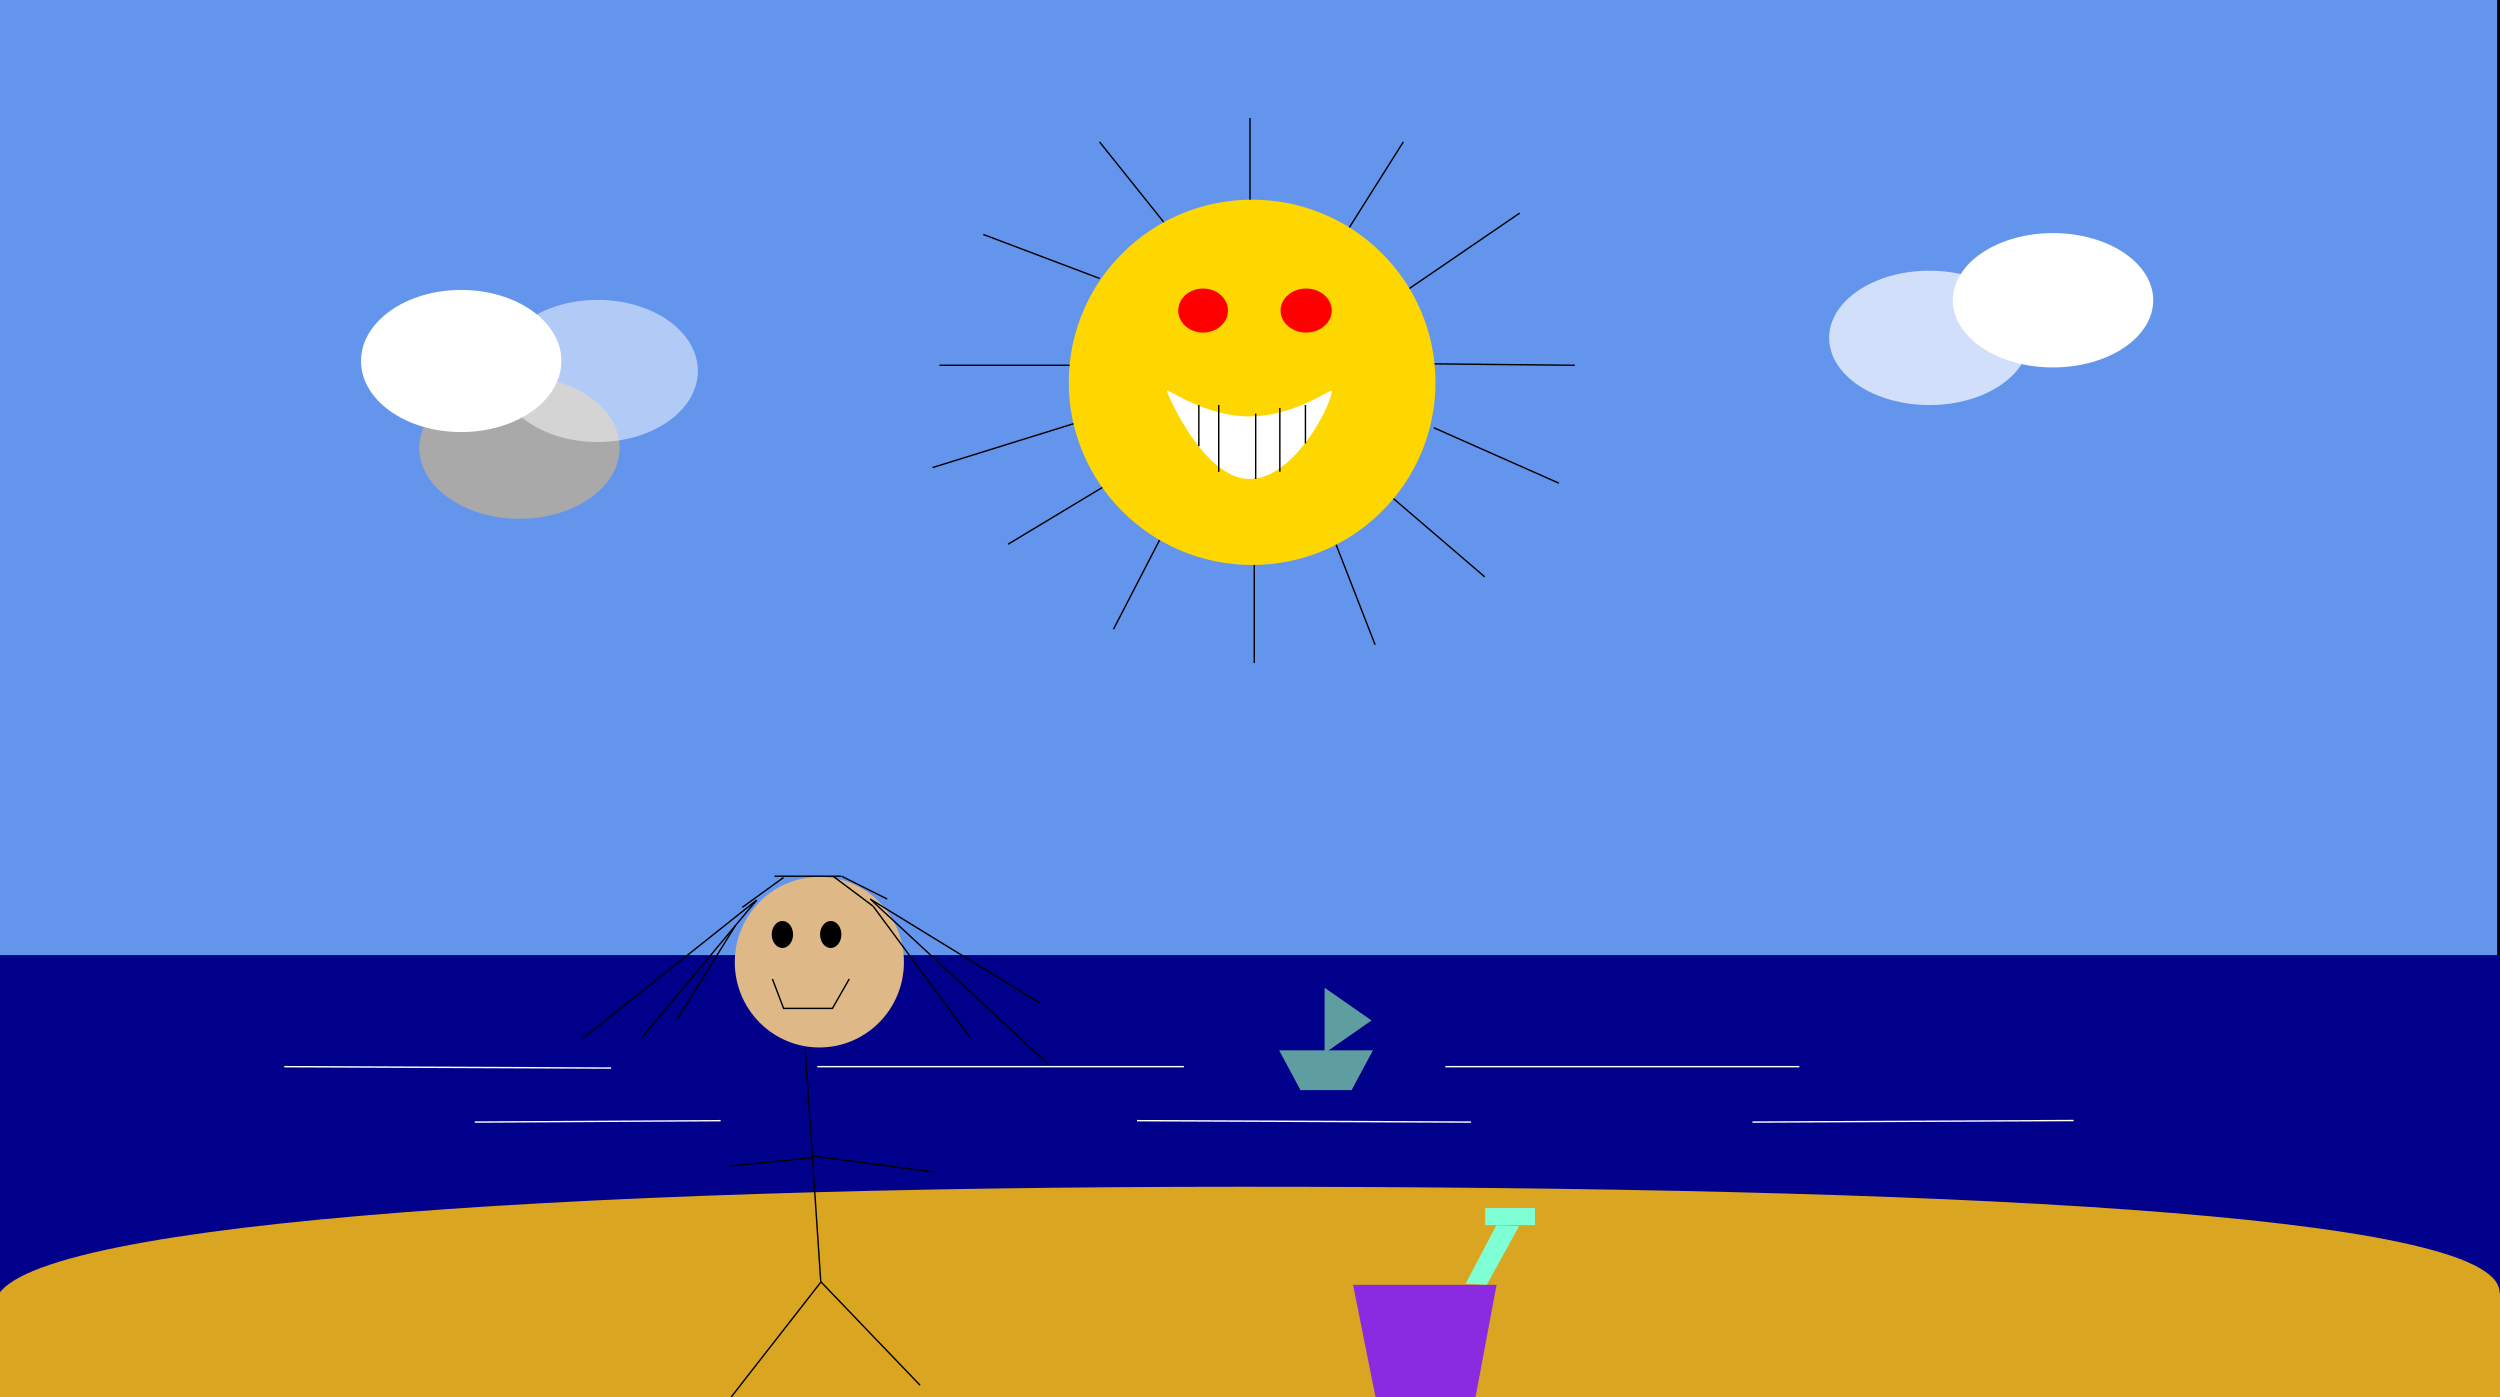 <svg width="1759" height="983" viewBox="0 0 1759 983" fill="none" xmlns="http://www.w3.org/2000/svg">
<rect width="1759" height="983" fill="black"/>
<rect x="-2" width="1759" height="959" fill="#6495ED"/>
<line x1="825.61" y1="164.812" x2="773.61" y2="99.812" stroke="black"/>
<line x1="773.823" y1="195.968" x2="691.823" y2="164.968" stroke="black"/>
<path d="M762 257H661" stroke="black"/>
<line x1="762.149" y1="295.977" x2="656.149" y2="328.977" stroke="black"/>
<line x1="792.258" y1="332.928" x2="709.258" y2="382.928" stroke="black"/>
<line x1="882.5" y1="466.5" x2="882.5" y2="386.5" stroke="black"/>
<line x1="1044.67" y1="405.88" x2="967.675" y2="339.88" stroke="black"/>
<line x1="1069.28" y1="149.913" x2="990.282" y2="203.913" stroke="black"/>
<line x1="1108" y1="257" x2="1007" y2="256" stroke="black"/>
<line x1="967.534" y1="453.681" x2="930.534" y2="358.681" stroke="black"/>
<line x1="829.444" y1="353.73" x2="783.444" y2="442.73" stroke="black"/>
<line x1="1096.8" y1="339.957" x2="1008.8" y2="300.957" stroke="black"/>
<line x1="987.423" y1="99.767" x2="946.423" y2="164.767" stroke="black"/>
<path d="M879.5 83L879.5 149.489" stroke="black"/>
<ellipse cx="881" cy="269" rx="129" ry="128.5" fill="#FFD700"/>
<path d="M937.096 275C937.096 284 911.128 337 879.096 337C847.063 337 821.096 277.209 821.096 275C821.096 272.791 847.063 293 879.096 293C911.128 293 937.096 272.791 937.096 275Z" fill="white"/>
<line x1="857.5" y1="285" x2="857.5" y2="332" stroke="black"/>
<path d="M883.5 291V337" stroke="black"/>
<path d="M900.5 287V332" stroke="black"/>
<line x1="843.5" y1="285" x2="843.5" y2="314" stroke="black"/>
<line x1="918.5" y1="285" x2="918.5" y2="312" stroke="black"/>
<ellipse cx="846.5" cy="218.5" rx="17.5" ry="15.5" fill="#FF0000"/>
<ellipse cx="919" cy="218.5" rx="18" ry="15.5" fill="#FF0000"/>
<rect y="672" width="1759" height="245" fill="#00008B"/>
<line x1="1233" y1="789.5" x2="1459" y2="788.398" stroke="white"/>
<line x1="200.002" y1="750.5" x2="430.002" y2="751.5" stroke="white"/>
<line x1="1017" y1="750.5" x2="1266" y2="750.5" stroke="white"/>
<line x1="800.002" y1="788.5" x2="1035" y2="789.5" stroke="white"/>
<line x1="575" y1="750.5" x2="833" y2="750.5" stroke="white"/>
<line x1="333.997" y1="789.5" x2="506.997" y2="788.5" stroke="white"/>
<path d="M900 739H966L951 767H915L900 739Z" fill="#5F9EA0"/>
<path d="M932 695L965 718L932 741V695Z" fill="#5F9EA0"/>
<g filter="url(#filter0_i_0:1)">
<path d="M1758.68 905.334C1793.68 955.334 1801.18 1221.83 847.683 1072.33C-81.819 1186.67 -15.317 948.334 -3.315 913.999C-3.315 857.942 388.449 831 874.183 831C1359.92 831 1758.68 849.278 1758.68 905.334Z" fill="#DAA520"/>
</g>
<ellipse cx="365.5" cy="315" rx="70.5" ry="50" fill="#A9A9A9"/>
<ellipse cx="324.5" cy="254" rx="70.5" ry="50" fill="white"/>
<ellipse cx="420.5" cy="261" rx="70.5" ry="50" fill="white" fill-opacity="0.5"/>
<ellipse cx="1357.5" cy="237.734" rx="70.5" ry="47.266" fill="white" fill-opacity="0.7"/>
<ellipse cx="1444.5" cy="211.266" rx="70.5" ry="47.266" fill="white"/>
<line x1="532.311" y1="633.391" x2="410.311" y2="730.391" stroke="black"/>
<ellipse cx="576.5" cy="677" rx="59.5" ry="60" fill="#DEB887"/>
<line x1="532.384" y1="633.32" x2="451.384" y2="730.32" stroke="black"/>
<line x1="585.566" y1="709.752" x2="597.566" y2="688.752" stroke="black"/>
<line x1="551" y1="709.5" x2="586" y2="709.5" stroke="black"/>
<line x1="543.467" y1="688.822" x2="551.467" y2="709.822" stroke="black"/>
<ellipse cx="584.5" cy="657.5" rx="7.5" ry="9.5" fill="black"/>
<ellipse cx="550.5" cy="657.5" rx="7.5" ry="9.5" fill="black"/>
<line x1="572.051" y1="814.497" x2="513.051" y2="820.497" stroke="black"/>
<line x1="572.065" y1="813.504" x2="656.065" y2="824.504" stroke="black"/>
<line x1="577.394" y1="902.308" x2="513.394" y2="984.308" stroke="black"/>
<line x1="577.361" y1="901.654" x2="647.361" y2="974.654" stroke="black"/>
<line x1="566.499" y1="737.967" x2="577.499" y2="901.967" stroke="black"/>
<line x1="612.34" y1="632.633" x2="737.34" y2="748.633" stroke="black"/>
<line x1="612.261" y1="632.574" x2="731.261" y2="705.574" stroke="black"/>
<line x1="545" y1="616.5" x2="592" y2="616.5" stroke="black"/>
<line x1="551.293" y1="617.405" x2="522.293" y2="638.405" stroke="black"/>
<line x1="586.3" y1="616.6" x2="614.3" y2="637.6" stroke="black"/>
<line x1="592.224" y1="616.553" x2="624.224" y2="632.553" stroke="black"/>
<line x1="517.425" y1="651.264" x2="476.425" y2="717.264" stroke="black"/>
<line x1="614.402" y1="637.703" x2="682.402" y2="729.703" stroke="black"/>
<path d="M952 904H1053L1038 984H968L952 904Z" fill="#8A2BE2"/>
<path d="M1052.84 862.097L1068.83 862.74L1046.16 903.863L1031.17 903.26L1052.84 862.097Z" fill="#7FFFD4"/>
<rect x="1045" y="850" width="35" height="12" fill="#7FFFD4"/>
<defs>
<filter id="filter0_i_0:1" x="-9" y="831" width="1778.57" height="290.359" filterUnits="userSpaceOnUse" color-interpolation-filters="sRGB">
<feFlood flood-opacity="0" result="BackgroundImageFix"/>
<feBlend mode="normal" in="SourceGraphic" in2="BackgroundImageFix" result="shape"/>
<feColorMatrix in="SourceAlpha" type="matrix" values="0 0 0 0 0 0 0 0 0 0 0 0 0 0 0 0 0 0 127 0" result="hardAlpha"/>
<feOffset dy="4"/>
<feGaussianBlur stdDeviation="2"/>
<feComposite in2="hardAlpha" operator="arithmetic" k2="-1" k3="1"/>
<feColorMatrix type="matrix" values="0 0 0 0 0 0 0 0 0 0 0 0 0 0 0 0 0 0 0.25 0"/>
<feBlend mode="normal" in2="shape" result="effect1_innerShadow_0:1"/>
</filter>
</defs>
</svg>
